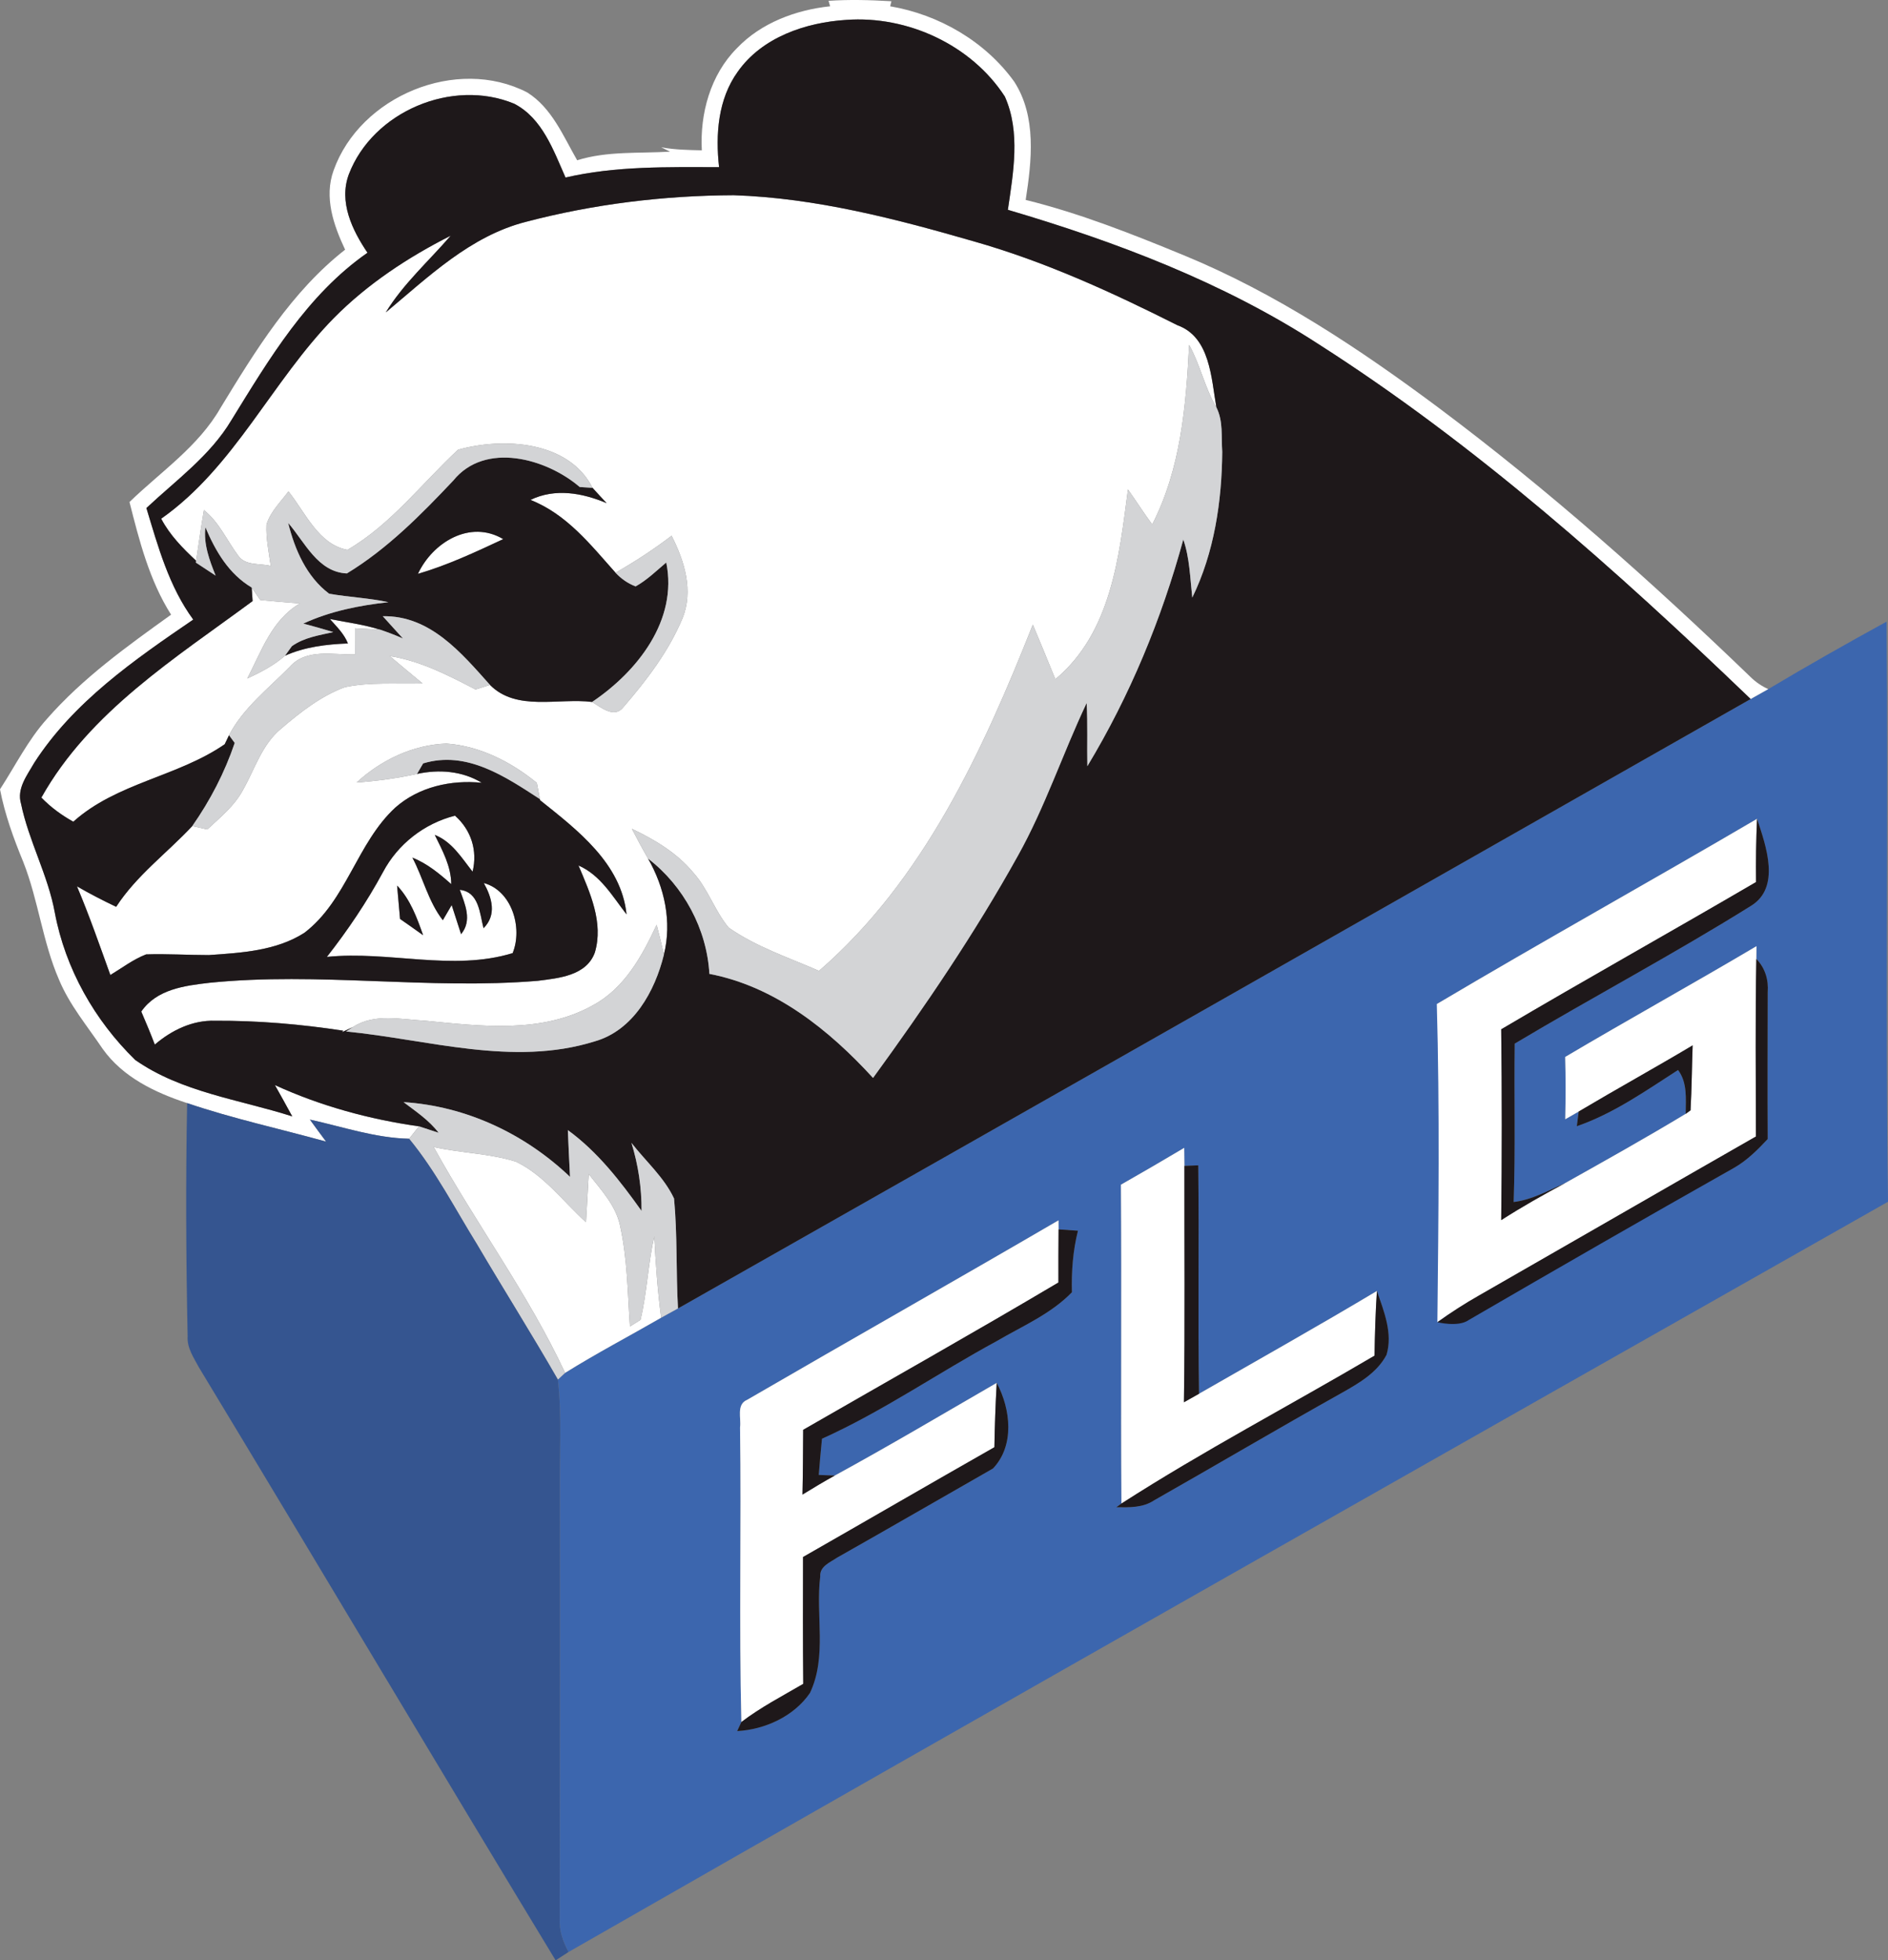 <?xml version="1.0" encoding="utf-8"?>
<!-- Generator: Adobe Illustrator 19.0.0, SVG Export Plug-In . SVG Version: 6.00 Build 0)  -->
<svg version="1.1" id="Layer_1" xmlns="http://www.w3.org/2000/svg" xmlns:xlink="http://www.w3.org/1999/xlink" x="0px" y="0px"
	 viewBox="-131.66 281.423 269.15 279.427" style="enable-background:new -131.66 281.423 269.15 279.427;" xml:space="preserve">
<rect x="-131.66" y="281.423" width="269.15" height="279.427" fill="#808080" stroke="none"/>
<style type="text/css">
	.st0{fill:#3C66AE;}
	.st1{fill:#FFFFFF;}
	.st2{fill:#1E181A;}
	.st3{fill:#D3D4D6;}
	.st4{fill:#355590;}
</style>
<path class="st0" d="M120.42,379.65c5.56-3.32,11.19-6.51,16.87-9.62c0.24,27.56-0.18,55.13,0.2,82.69
	c-62.74,35.58-125.52,71.1-188.1,106.94c-0.78-1.47-1.36-3.07-1.26-4.75c0.03-20.34,0.06-40.68,0.03-61.02
	c-0.05-5.28,0.29-10.57-0.29-15.82c0.26-0.24,0.78-0.72,1.03-0.96c4.47-2.79,9.13-5.23,13.69-7.86c0.6-0.33,1.8-0.99,2.4-1.32
	c51-28.91,101.96-57.88,152.92-86.87C118.74,380.59,119.58,380.13,120.42,379.65 M73.17,424.54l3.335,3.7
	c-0.64,13.49,1.473,20.77,1.193,34.27c0.2,2.03-2.829,2.249-0.759,3.579l-2.376,3.205c1.65-0.09,1.525,0.725,2.995-0.305
	c12.59-7.31,25.322-13.969,38.012-21.119c1.83-1.05,3.34-2.56,4.77-4.09c-0.04-6.97-0.01-13.95,0-20.92
	c0.14-1.77-0.37-3.46-1.62-4.75c0.01-0.46,0.02-1.37,0.02-1.82c-9.03,5.35-18.23,10.44-27.27,15.79c0.08,2.96,0.07,5.92,0.01,8.88
	c0.64-0.36,1.28-0.73,1.92-1.1l-0.27,2.09c5.23-1.8,9.81-5.04,14.43-8.01c1.36,1.81,1.1,4.12,1.09,6.25
	c-5.65,3.41-11.42,6.64-17.18,9.87c-2.38,1.05-4.72,2.39-7.35,2.7c0.27-7.52,0.05-15.05,0.15-22.58
	c11.15-6.65,22.63-12.74,33.64-19.61c4.34-2.61,2.19-8.58,0.91-12.43C103.66,407.03,88.29,415.57,73.17,424.54 M28.14,450.29
	c0.11,15.15-0.03,30.3,0.07,45.45l-0.72,0.52c1.83,0.03,3.77,0.09,5.36-0.97c8.93-5.07,17.78-10.3,26.74-15.31
	c2.44-1.38,5.05-2.86,6.41-5.44c0.92-3.07-0.37-6.21-1.37-9.1c-8.38,5.01-16.89,9.79-25.36,14.65c-0.17-10.85,0.02-21.71-0.11-32.56
	c-0.49,0.02-1.47,0.06-1.97,0.08c0-0.65-0.02-1.93-0.03-2.57C34.17,446.82,31.16,448.57,28.14,450.29 M-25.14,480.95
	c-1.59,0.66-0.83,2.64-1.02,3.93c0.2,14-0.16,28.01,0.19,42c-0.15,0.32-0.45,0.97-0.6,1.29c3.96-0.21,8.12-2.11,10.38-5.44
	c2.46-5.19,0.78-11.1,1.46-16.59c-0.11-1.46,1.43-2.02,2.4-2.69c7.43-4.2,14.82-8.48,22.23-12.71c3.11-3.28,2.53-8.45,0.53-12.2
	c-7.67,4.44-15.3,8.96-23.08,13.21c-0.57-0.03-1.72-0.07-2.29-0.09c0.14-1.72,0.29-3.44,0.46-5.16c8.67-3.9,16.52-9.37,24.86-13.89
	c3.68-2.16,7.75-3.87,10.77-6.99c-0.08-2.95,0.14-5.91,0.86-8.77c-0.69-0.05-2.07-0.14-2.76-0.19l-0.01-1.29
	C4.49,463.97-10.38,472.38-25.14,480.95z"/>
<g id="_x23_ffffffff">
	<path class="st1" d="M-13.54,281.54c2.98-0.2,5.97-0.12,8.96,0.06l-0.18,0.72c6.95,1.18,13.55,5,17.69,10.75
		c3.21,4.98,2.49,11.28,1.63,16.85c7.74,1.91,15.18,4.86,22.54,7.89c13.08,5.38,24.95,13.26,36.25,21.68
		c15.72,11.75,30.41,24.81,44.53,38.42c0.74,0.73,1.59,1.31,2.54,1.74c-0.84,0.48-1.68,0.94-2.51,1.41
		c-19.16-18.39-39.13-36.22-61.57-50.56c-13.58-8.82-28.86-14.61-44.32-19.17c0.77-5.29,1.83-11.08-0.43-16.14
		c-4.78-7.38-13.91-11.57-22.62-10.93c-5.78,0.37-11.99,2.46-15.46,7.39c-2.82,3.91-3.18,8.95-2.66,13.6
		c-7.31,0-14.72-0.19-21.89,1.48c-1.72-3.88-3.3-8.44-7.31-10.52c-8.83-3.66-20.15,1.1-23.58,10.06c-1.46,3.93,0.48,7.96,2.66,11.18
		c-8.6,5.98-14.01,15.13-19.4,23.86c-3.02,5.07-7.88,8.55-12.12,12.53c1.67,5.51,3.22,11.19,6.68,15.9
		c-8.4,5.73-17.1,11.75-22.69,20.45c-1,1.76-2.5,3.64-1.86,5.8c1.1,5.32,3.84,10.16,4.82,15.54c1.5,7.98,5.67,15.34,11.46,20.98
		c6.58,4.61,14.87,5.64,22.38,8.04c-0.81-1.5-1.64-2.98-2.47-4.46c6.51,2.98,13.46,4.88,20.54,5.88c-0.35,0.45-1.06,1.33-1.41,1.77
		c-4.85-0.11-9.45-1.7-14.14-2.73c0.76,1.05,1.53,2.1,2.31,3.14c-6.6-1.83-13.31-3.28-19.81-5.49c-4.58-1.5-9.18-3.7-12.05-7.74
		c-2.17-3.22-4.72-6.25-6.22-9.86c-2.34-5.38-2.94-11.32-5.09-16.77c-1.38-3.35-2.63-6.78-3.32-10.36
		c2.19-3.36,3.98-7.01,6.68-10.02c5.1-5.83,11.45-10.38,17.71-14.87c-3.09-4.88-4.53-10.53-5.93-16.06
		c4.47-4.33,9.83-7.91,12.98-13.42c4.99-8.18,10.12-16.56,17.76-22.55c-1.65-3.49-3.03-7.47-1.64-11.3
		c3.77-10.58,17.54-16.31,27.6-11.11c3.52,2.21,5.13,6.22,7.12,9.67c4.28-1.34,8.83-0.96,13.24-1.23l-1.26-0.62
		c1.91,0.35,3.85,0.39,5.79,0.43c-0.28-5.24,1.23-10.77,5-14.55c3.44-3.62,8.4-5.46,13.29-5.98L-13.54,281.54z"/>
	<path class="st1" d="M-56.71,313.05c9.66-2.54,19.68-3.76,29.66-3.8c11.68,0.39,23.09,3.36,34.26,6.59
		c10.08,2.86,19.64,7.24,28.98,11.94c4.69,1.69,4.82,7.57,5.56,11.72c-1.67-2.81-2.3-6.07-3.89-8.92c-0.44,8.73-1.2,17.68-5.26,25.6
		c-1.2-1.63-2.29-3.34-3.46-4.99c-1.26,9.61-2.38,20.4-10.35,27.05c-1.06-2.6-2.12-5.2-3.21-7.78C8.45,388.44,0,406.9-14.9,419.81
		c-4.35-1.9-8.96-3.42-12.88-6.16c-2-2.4-2.94-5.52-5.06-7.86c-2.32-2.8-5.49-4.68-8.74-6.23c0.74,1.43,1.5,2.85,2.31,4.25
		c2.35,4.11,3.42,9,2.26,13.67c-0.33-1.42-0.68-2.84-1.04-4.24c-2.06,4.44-4.59,9.05-9.07,11.47c-7.3,4.08-15.93,2.99-23.9,2.21
		c-3.43-0.17-7.23-1.12-10.33,0.9c-0.39,0.18-1.16,0.54-1.55,0.73l0.17-0.21c-6.04-0.93-12.16-1.45-18.27-1.42
		c-3.21-0.1-6.2,1.35-8.59,3.4c-0.6-1.58-1.26-3.15-1.93-4.71c2.2-3.19,6.19-3.69,9.72-4.1c15.57-1.58,31.22,1.02,46.8-0.28
		c2.98-0.38,6.94-0.72,8.14-4.03c1.27-4.27-0.69-8.54-2.33-12.41c3.14,1.37,4.84,4.39,6.85,6.97c-0.75-7.27-7.02-12.04-12.32-16.27
		l-0.03-0.16c-0.11-0.58-0.33-1.73-0.44-2.31c-3.65-2.99-8.12-5.27-12.88-5.61c-4.76,0.16-9.34,2.35-12.81,5.55
		c2.9-0.21,5.78-0.6,8.61-1.22c3.14-0.68,6.45-0.43,9.23,1.26c-4.38-0.44-8.96,0.57-12.32,3.53c-5.49,5.06-6.94,13.25-12.96,17.85
		c-4.02,2.58-9,2.86-13.64,3.18c-2.98,0-5.95-0.2-8.93-0.1c-1.84,0.71-3.42,1.93-5.1,2.94c-1.53-4.24-3-8.49-4.76-12.64
		c1.82,1.05,3.69,2.02,5.59,2.92c2.9-4.47,7.25-7.66,10.85-11.51c0.54,0.12,1.6,0.36,2.14,0.48c1.88-1.74,3.93-3.41,5.14-5.72
		c1.66-2.95,2.67-6.41,5.38-8.64c2.74-2.34,5.66-4.64,9.06-5.91c3.64-0.78,7.41-0.42,11.11-0.54c-1.56-1.3-3.14-2.58-4.68-3.9
		c4.4,0.69,8.33,2.74,12.23,4.76c0.52-0.17,1.55-0.49,2.06-0.65c3.78,3.82,9.77,1.82,14.56,2.43c1.22,0.75,3.18,2.4,4.45,0.75
		c3.3-3.82,6.46-7.95,8.42-12.64c1.62-3.95,0.3-8.19-1.54-11.8c-2.54,1.94-5.22,3.69-7.99,5.27c-3.57-4.01-6.97-8.35-12.13-10.38
		c3.53-1.7,7.38-1,10.86,0.46c-0.68-0.72-1.35-1.45-2.01-2.18c-3.4-6.72-12.75-7.23-19.18-5.43c-5.17,4.81-9.56,10.66-15.76,14.27
		c-4.12-0.75-6.01-5.34-8.41-8.33c-1.11,1.51-2.57,2.88-3.13,4.72c-0.1,1.98,0.34,3.94,0.6,5.9c-1.54-0.4-3.6,0.02-4.64-1.47
		c-1.62-2.18-2.71-4.76-4.88-6.49c-0.41,2.4-0.76,4.81-1.11,7.22c-1.9-1.77-3.76-3.66-4.98-5.99c10.46-7.36,15.79-19.63,24.62-28.61
		c4.8-4.86,10.58-8.66,16.65-11.73c-3.12,3.62-6.74,6.83-9.26,10.94C-70.59,320.89-64.61,315.07-56.71,313.05z"/>
	<path class="st1" d="M-72.08,363.22c2.09-4.47,7.42-7.77,12.16-4.95C-63.88,360.12-67.87,361.99-72.08,363.22z"/>
	<path class="st1" d="M-95.78,365.17c0.31,0.45,0.91,1.34,1.22,1.78c1.88,0.19,3.76,0.34,5.65,0.49c-4.02,2.35-5.47,6.81-7.5,10.7
		c1.91-0.89,3.79-1.86,5.38-3.25c2.82-1.26,5.91-1.63,8.97-1.75c-0.54-1.37-1.61-2.4-2.57-3.48c2.39,0.47,4.81,0.78,7.14,1.51
		c-0.89-0.05-2.68-0.14-3.57-0.19c0,1.24,0,2.48,0.01,3.73c-3.12,0.08-6.93-0.9-9.28,1.74c-3.04,3.1-6.65,5.87-8.68,9.77l-0.62,1.29
		c-6.73,4.64-15.38,5.48-21.58,11.04c-1.67-0.93-3.22-2.06-4.55-3.44c6.88-12.27,19.13-19.89,30.11-28.01
		C-95.68,366.62-95.74,365.65-95.78,365.17z"/>
	<path class="st1" d="M-77.07,405.75c2.11-4,5.89-6.95,10.27-8.06c2.3,2.02,3.25,4.98,2.51,7.98c-1.57-1.98-2.93-4.27-5.39-5.24
		c1.09,2.23,2.33,4.46,2.35,7.02c-1.68-1.49-3.42-2.94-5.54-3.78c1.55,2.93,2.27,6.27,4.34,8.92c0.31-0.54,0.95-1.62,1.26-2.16
		c0.34,1.04,1,3.11,1.34,4.15c1.62-1.95,0.56-4.26-0.18-6.32c2.76,0.29,2.84,3.41,3.38,5.47c1.92-1.9,1.2-4.36,0.04-6.44
		c4,1.08,5.58,6.4,4.11,9.99c-8.6,2.63-17.67-0.37-26.48,0.54C-82.08,414.01-79.37,410-77.07,405.75 M-75.05,407.65
		c0.14,1.58,0.29,3.17,0.42,4.76c1.1,0.78,2.21,1.53,3.29,2.32C-72.23,412.21-73.17,409.63-75.05,407.65z"/>
	<path class="st1" d="M73.17,424.54c15.12-8.97,30.49-17.51,45.65-26.4c-0.13,3-0.18,6.01-0.14,9.01
		c-12.07,7.06-24.29,13.88-36.33,20.99c0.11,9.07,0.11,18.14,0,27.2c2.96-1.9,6.02-3.63,9.12-5.28c5.76-3.23,11.53-6.46,17.18-9.87
		l0.69-0.5c0.17-3.08,0.19-6.17,0.3-9.26c-5.38,3.21-10.86,6.23-16.24,9.43c-0.64,0.37-1.28,0.74-1.92,1.1
		c0.06-2.96,0.07-5.92-0.01-8.88c9.04-5.35,18.24-10.44,27.27-15.79c0,0.45-0.01,1.36-0.02,1.82c-0.16,8.44-0.06,16.88-0.06,25.31
		c-13.17,7.53-26.3,15.12-39.47,22.66c-2.05,1.16-4.03,2.44-5.94,3.81C73.41,454.78,73.59,439.64,73.17,424.54z"/>
	<path class="st1" d="M-69.83,444.92c3.87,0.87,7.93,0.89,11.73,2.09c4.02,1.94,6.73,5.69,9.98,8.63c0.12-2.29,0.25-4.58,0.39-6.87
		c1.72,2.24,3.81,4.4,4.44,7.25c1.07,4.75,1.1,9.65,1.43,14.48c0.38-0.23,1.13-0.71,1.51-0.94c0.93-3.92,1.08-7.99,1.96-11.93
		c0.2,3.88,0.47,7.76,0.98,11.62c-4.56,2.63-9.22,5.07-13.69,7.86C-56.35,465.85-63.84,455.8-69.83,444.92z"/>
	<path class="st1" d="M28.14,450.29c3.02-1.72,6.03-3.47,9.02-5.25c0.01,0.64,0.03,1.92,0.03,2.57
		c-0.02,11.23,0.09,22.46-0.07,33.69c0.54-0.3,1.61-0.91,2.15-1.21c8.47-4.86,16.98-9.64,25.36-14.65c-0.2,3.07-0.29,6.15-0.34,9.22
		c-12,7.07-24.37,13.55-36.08,21.08C28.11,480.59,28.25,465.44,28.14,450.29z"/>
	<path class="st1" d="M-25.14,480.95c14.76-8.57,29.63-16.98,44.38-25.58l0.01,1.29c-0.01,2.52-0.04,5.04-0.02,7.57
		c-12.04,7.14-24.25,14.01-36.39,21c-0.02,3.07-0.03,6.15-0.1,9.23c1.52-0.93,3.05-1.86,4.61-2.71c7.78-4.25,15.41-8.77,23.08-13.21
		c-0.17,3.06-0.28,6.11-0.33,9.17c-9.11,5.18-18.18,10.45-27.28,15.65c-0.01,6.02-0.03,12.05,0.03,18.08
		c-2.98,1.74-6.07,3.34-8.82,5.44c-0.35-13.99,0.01-28-0.19-42C-25.97,483.59-26.73,481.61-25.14,480.95z"/>
</g>
<g id="_x23_1e181aff">
	<path class="st2" d="M-26.49,291.65c3.47-4.93,9.68-7.02,15.46-7.39c8.71-0.64,17.84,3.55,22.62,10.93
		c2.26,5.06,1.2,10.85,0.43,16.14c15.46,4.56,30.74,10.35,44.32,19.17c22.44,14.34,42.41,32.17,61.57,50.56
		c-50.96,28.99-101.92,57.96-152.92,86.87c-0.29-5.22-0.07-10.46-0.56-15.67c-1.41-3.02-4.04-5.31-6.07-7.93
		c0.97,3.14,1.46,6.4,1.44,9.7c-3.03-4.25-6.25-8.42-10.51-11.52c0.09,2.22,0.2,4.44,0.31,6.66c-6.44-6.14-14.81-10.08-23.73-10.65
		c1.77,1.34,3.65,2.59,5,4.37c-0.7-0.23-2.1-0.69-2.8-0.92c-7.08-1-14.03-2.9-20.54-5.88c0.83,1.48,1.66,2.96,2.47,4.46
		c-7.51-2.4-15.8-3.43-22.38-8.04c-5.79-5.64-9.96-13-11.46-20.98c-0.98-5.38-3.72-10.22-4.82-15.54c-0.64-2.16,0.86-4.04,1.86-5.8
		c5.59-8.7,14.29-14.72,22.69-20.45c-3.46-4.71-5.01-10.39-6.68-15.9c4.24-3.98,9.1-7.46,12.12-12.53
		c5.39-8.73,10.8-17.88,19.4-23.86c-2.18-3.22-4.12-7.25-2.66-11.18c3.43-8.96,14.75-13.72,23.58-10.06
		c4.01,2.08,5.59,6.64,7.31,10.52c7.17-1.67,14.58-1.48,21.89-1.48C-29.67,300.6-29.31,295.56-26.49,291.65 M-56.71,313.05
		c-7.9,2.02-13.88,7.84-19.96,12.91c2.52-4.11,6.14-7.32,9.26-10.94c-6.07,3.07-11.85,6.87-16.65,11.73
		c-8.83,8.98-14.16,21.25-24.62,28.61c1.22,2.33,3.08,4.22,4.98,5.99l-0.03,0.27c0.94,0.61,1.88,1.23,2.81,1.85
		c-0.88-2.18-1.74-4.47-1.46-6.89c1.46,3.43,3.33,6.64,6.6,8.59c0.04,0.48,0.1,1.45,0.13,1.93c-10.98,8.12-23.23,15.74-30.11,28.01
		c1.33,1.38,2.88,2.51,4.55,3.44c6.2-5.56,14.85-6.4,21.58-11.04l0.62-1.29l0.81,1.1c-1.43,4.22-3.49,8.2-6.05,11.85
		c-3.6,3.85-7.95,7.04-10.85,11.51c-1.9-0.9-3.77-1.87-5.59-2.92c1.76,4.15,3.23,8.4,4.76,12.64c1.68-1.01,3.26-2.23,5.1-2.94
		c2.98-0.1,5.95,0.1,8.93,0.1c4.64-0.32,9.62-0.6,13.64-3.18c6.02-4.6,7.47-12.79,12.96-17.85c3.36-2.96,7.94-3.97,12.32-3.53
		c-2.78-1.69-6.09-1.94-9.23-1.26c0.22-0.38,0.66-1.12,0.87-1.5c6.2-1.89,11.72,1.89,16.65,5.09l0.03,0.16
		c5.3,4.23,11.57,9,12.32,16.27c-2.01-2.58-3.71-5.6-6.85-6.97c1.64,3.87,3.6,8.14,2.33,12.41c-1.2,3.31-5.16,3.65-8.14,4.03
		c-15.58,1.3-31.23-1.3-46.8,0.28c-3.53,0.41-7.52,0.91-9.72,4.1c0.67,1.56,1.33,3.13,1.93,4.71c2.39-2.05,5.38-3.5,8.59-3.4
		c6.11-0.03,12.23,0.49,18.27,1.42l-0.17,0.21c0.39-0.19,1.16-0.55,1.55-0.73l-0.98,0.63c11.71,1.14,23.79,5.04,35.42,1.42
		c5.54-1.56,8.62-7.16,9.9-12.39c1.16-4.67,0.09-9.56-2.26-13.67c5.07,3.89,8.38,10.04,8.74,16.43c9.36,1.79,17.05,7.97,23.33,14.83
		c7.41-10.18,14.52-20.63,20.64-31.65c3.9-6.97,6.4-14.6,9.81-21.79c0.17,3,0.04,6,0.1,9.01c6.07-10.06,10.59-21,13.68-32.32
		c0.92,2.67,0.97,5.5,1.28,8.28c3.13-6.41,4.21-13.69,4.27-20.77c-0.15-2.1,0.16-4.39-0.83-6.33c-0.74-4.15-0.87-10.03-5.56-11.72
		c-9.34-4.7-18.9-9.08-28.98-11.94c-11.17-3.23-22.58-6.2-34.26-6.59C-37.03,309.29-47.05,310.51-56.71,313.05 M-77.07,405.75
		c-2.3,4.25-5.01,8.26-7.99,12.07c8.81-0.91,17.88,2.09,26.48-0.54c1.47-3.59-0.11-8.91-4.11-9.99c1.16,2.08,1.88,4.54-0.04,6.44
		c-0.54-2.06-0.62-5.18-3.38-5.47c0.74,2.06,1.8,4.37,0.18,6.32c-0.34-1.04-1-3.11-1.34-4.15c-0.31,0.54-0.95,1.62-1.26,2.16
		c-2.07-2.65-2.79-5.99-4.34-8.92c2.12,0.84,3.86,2.29,5.54,3.78c-0.02-2.56-1.26-4.79-2.35-7.02c2.46,0.97,3.82,3.26,5.39,5.24
		c0.74-3-0.21-5.96-2.51-7.98C-71.18,398.8-74.96,401.75-77.07,405.75z"/>
	<path class="st2" d="M-67.03,349.91c4.52-5.58,13.26-3.15,18.01,0.93c0.46,0.03,1.37,0.09,1.83,0.12c0.66,0.73,1.33,1.46,2.01,2.18
		c-3.48-1.46-7.33-2.16-10.86-0.46c5.16,2.03,8.56,6.37,12.13,10.38c0.82,0.88,1.77,1.53,2.86,1.95c1.62-0.9,2.96-2.22,4.37-3.41
		c1.68,8.23-4.13,15.55-10.57,19.88c-4.79-0.61-10.78,1.39-14.56-2.43c-4.08-4.56-8.52-9.92-15.28-9.79
		c0.72,0.79,2.15,2.37,2.87,3.17c-1.08-0.47-2.16-0.89-3.27-1.26c-2.33-0.73-4.75-1.04-7.14-1.51c0.96,1.08,2.03,2.11,2.57,3.48
		c-3.06,0.12-6.15,0.49-8.97,1.75c0.24-0.34,0.74-1.02,0.98-1.36c1.73-1.24,3.88-1.55,5.9-2.01c-1.42-0.43-2.85-0.84-4.27-1.21
		c3.83-1.77,7.95-2.59,12.13-3.05c-2.79-0.61-5.65-0.71-8.45-1.21c-3.23-2.43-4.89-6.28-5.84-10.09c2.39,2.74,4.21,7.01,8.37,7.2
		C-76.44,359.66-71.64,354.79-67.03,349.91 M-72.08,363.22c4.21-1.23,8.2-3.1,12.16-4.95C-64.66,355.45-69.99,358.75-72.08,363.22z"
		/>
	<path class="st2" d="M118.82,398.14c1.28,3.85,3.43,9.82-0.91,12.43c-11.01,6.87-22.49,12.96-33.64,19.61
		c-0.1,7.53,0.12,15.06-0.15,22.58c2.63-0.31,4.97-1.65,7.35-2.7c-3.1,1.65-6.16,3.38-9.12,5.28c0.11-9.06,0.11-18.13,0-27.2
		c12.04-7.11,24.26-13.93,36.33-20.99C118.64,404.15,118.69,401.14,118.82,398.14z"/>
	<path class="st2" d="M-75.05,407.65c1.88,1.98,2.82,4.56,3.71,7.08c-1.08-0.79-2.19-1.54-3.29-2.32
		C-74.76,410.82-74.91,409.23-75.05,407.65z"/>
	<path class="st2" d="M118.72,418.11c1.25,1.29,1.76,2.98,1.62,4.75c-0.01,6.97-0.04,13.95,0,20.92c-1.43,1.53-2.94,3.04-4.77,4.09
		c-12.69,7.15-25.3,14.42-37.89,21.73c-1.47,1.03-4.43,0.29-4.43,0.29c1.91-1.37,3.89-2.65,5.94-3.81
		c13.17-7.54,26.3-15.13,39.47-22.66C118.66,434.99,118.56,426.55,118.72,418.11z"/>
	<path class="st2" d="M93.4,439.86c5.38-3.2,10.86-6.22,16.24-9.43c-0.11,3.09-0.13,6.18-0.3,9.26l-0.69,0.5
		c0.01-2.13,0.27-4.44-1.09-6.25c-4.62,2.97-9.2,6.21-14.43,8.01L93.4,439.86z"/>
	<path class="st2" d="M37.19,447.61c0.5-0.02,1.48-0.06,1.97-0.08c0.13,10.85-0.06,21.71,0.11,32.56c-0.54,0.3-1.61,0.91-2.15,1.21
		C37.28,470.07,37.17,458.84,37.19,447.61z"/>
	<path class="st2" d="M19.25,456.66c0.69,0.05,2.07,0.14,2.76,0.19c-0.72,2.86-0.94,5.82-0.86,8.77c-3.02,3.12-7.09,4.83-10.77,6.99
		c-8.34,4.52-16.19,9.99-24.86,13.89c-0.17,1.72-0.32,3.44-0.46,5.16c0.57,0.02,1.72,0.06,2.29,0.09c-1.56,0.85-3.09,1.78-4.61,2.71
		c0.07-3.08,0.08-6.16,0.1-9.23c12.14-6.99,24.35-13.86,36.39-21C19.21,461.7,19.24,459.18,19.25,456.66z"/>
	<path class="st2" d="M64.63,465.44c1,2.89,2.29,6.03,1.37,9.1c-1.36,2.58-3.97,4.06-6.41,5.44c-8.96,5.01-17.81,10.24-26.74,15.31
		c-1.59,1.06-3.53,1-5.36,0.97l0.72-0.52c11.71-7.53,24.08-14.01,36.08-21.08C64.34,471.59,64.43,468.51,64.63,465.44z"/>
	<path class="st2" d="M10.43,478.54c2,3.75,2.58,8.92-0.53,12.2c-7.41,4.23-14.8,8.51-22.23,12.71c-0.97,0.67-2.51,1.23-2.4,2.69
		c-0.68,5.49,1,11.4-1.46,16.59c-2.26,3.33-6.42,5.23-10.38,5.44c0.15-0.32,0.45-0.97,0.6-1.29c2.75-2.1,5.84-3.7,8.82-5.44
		c-0.06-6.03-0.04-12.06-0.03-18.08c9.1-5.2,18.17-10.47,27.28-15.65C10.15,484.65,10.26,481.6,10.43,478.54z"/>
</g>
<g id="_x23_d3d4d6ff">
	<path class="st3" d="M37.86,330.58c1.59,2.85,2.22,6.11,3.89,8.92c0.99,1.94,0.68,4.23,0.83,6.33c-0.06,7.08-1.14,14.36-4.27,20.77
		c-0.31-2.78-0.36-5.61-1.28-8.28c-3.09,11.32-7.61,22.26-13.68,32.32c-0.06-3.01,0.07-6.01-0.1-9.01
		c-3.41,7.19-5.91,14.82-9.81,21.79C7.32,414.44,0.21,424.89-7.2,435.07c-6.28-6.86-13.97-13.04-23.33-14.83
		c-0.36-6.39-3.67-12.54-8.74-16.43c-0.81-1.4-1.57-2.82-2.31-4.25c3.25,1.55,6.42,3.43,8.74,6.23c2.12,2.34,3.06,5.46,5.06,7.86
		c3.92,2.74,8.53,4.26,12.88,6.16C0,406.9,8.45,388.44,15.58,370.46c1.09,2.58,2.15,5.18,3.21,7.78
		c7.97-6.65,9.09-17.44,10.35-27.05c1.17,1.65,2.26,3.36,3.46,4.99C36.66,348.26,37.42,339.31,37.86,330.58z"/>
	<path class="st3" d="M-66.37,345.53c6.43-1.8,15.78-1.29,19.18,5.43c-0.46-0.03-1.37-0.09-1.83-0.12
		c-4.75-4.08-13.49-6.51-18.01-0.93c-4.61,4.88-9.41,9.75-15.18,13.25c-4.16-0.19-5.98-4.46-8.37-7.2
		c0.95,3.81,2.61,7.66,5.84,10.09c2.8,0.5,5.66,0.6,8.45,1.21c-4.18,0.46-8.3,1.28-12.13,3.05c1.42,0.37,2.85,0.78,4.27,1.21
		c-2.02,0.46-4.17,0.77-5.9,2.01c-0.24,0.34-0.74,1.02-0.98,1.36c-1.59,1.39-3.47,2.36-5.38,3.25c2.03-3.89,3.48-8.35,7.5-10.7
		c-1.89-0.15-3.77-0.3-5.65-0.49c-0.31-0.44-0.91-1.33-1.22-1.78c-3.27-1.95-5.14-5.16-6.6-8.59c-0.28,2.42,0.58,4.71,1.46,6.89
		c-0.93-0.62-1.87-1.24-2.81-1.85l0.03-0.27c0.35-2.41,0.7-4.82,1.11-7.22c2.17,1.73,3.26,4.31,4.88,6.49
		c1.04,1.49,3.1,1.07,4.64,1.47c-0.26-1.96-0.7-3.92-0.6-5.9c0.56-1.84,2.02-3.21,3.13-4.72c2.4,2.99,4.29,7.58,8.41,8.33
		C-75.93,356.19-71.54,350.34-66.37,345.53z"/>
	<path class="st3" d="M-43.91,363.06c2.77-1.58,5.45-3.33,7.99-5.27c1.84,3.61,3.16,7.85,1.54,11.8c-1.96,4.69-5.12,8.82-8.42,12.64
		c-1.27,1.65-3.23,0-4.45-0.75c6.44-4.33,12.25-11.65,10.57-19.88c-1.41,1.19-2.75,2.51-4.37,3.41
		C-42.14,364.59-43.09,363.94-43.91,363.06z"/>
	<path class="st3" d="M-77.09,369.26c6.76-0.13,11.2,5.23,15.28,9.79c-0.51,0.16-1.54,0.48-2.06,0.65
		c-3.9-2.02-7.83-4.07-12.23-4.76c1.54,1.32,3.12,2.6,4.68,3.9c-3.7,0.12-7.47-0.24-11.11,0.54c-3.4,1.27-6.32,3.57-9.06,5.91
		c-2.71,2.23-3.72,5.69-5.38,8.64c-1.21,2.31-3.26,3.98-5.14,5.72c-0.54-0.12-1.6-0.36-2.14-0.48c2.56-3.65,4.62-7.63,6.05-11.85
		l-0.81-1.1c2.03-3.9,5.64-6.67,8.68-9.77c2.35-2.64,6.16-1.66,9.28-1.74c-0.01-1.25-0.01-2.49-0.01-3.73
		c0.89,0.05,2.68,0.14,3.57,0.19c1.11,0.37,2.19,0.79,3.27,1.26C-74.94,371.63-76.37,370.05-77.09,369.26z"/>
	<path class="st3" d="M-80.82,392.96c3.47-3.2,8.05-5.39,12.81-5.55c4.76,0.34,9.23,2.62,12.88,5.61c0.11,0.58,0.33,1.73,0.44,2.31
		c-4.93-3.2-10.45-6.98-16.65-5.09c-0.21,0.38-0.65,1.12-0.87,1.5C-75.04,392.36-77.92,392.75-80.82,392.96z"/>
	<path class="st3" d="M-47.12,424.71c4.48-2.42,7.01-7.03,9.07-11.47c0.36,1.4,0.71,2.82,1.04,4.24c-1.28,5.23-4.36,10.83-9.9,12.39
		c-11.63,3.62-23.71-0.28-35.42-1.42l0.98-0.63c3.1-2.02,6.9-1.07,10.33-0.9C-63.05,427.7-54.42,428.79-47.12,424.71z"/>
	<path class="st3" d="M-74.13,438.52c8.92,0.57,17.29,4.51,23.73,10.65c-0.11-2.22-0.22-4.44-0.31-6.66
		c4.26,3.1,7.48,7.27,10.51,11.52c0.02-3.3-0.47-6.56-1.44-9.7c2.03,2.62,4.66,4.91,6.07,7.93c0.49,5.21,0.27,10.45,0.56,15.67
		c-0.6,0.33-1.8,0.99-2.4,1.32c-0.51-3.86-0.78-7.74-0.98-11.62c-0.88,3.94-1.03,8.01-1.96,11.93c-0.38,0.23-1.13,0.71-1.51,0.94
		c-0.33-4.83-0.36-9.73-1.43-14.48c-0.63-2.85-2.72-5.01-4.44-7.25c-0.14,2.29-0.27,4.58-0.39,6.87c-3.25-2.94-5.96-6.69-9.98-8.63
		c-3.8-1.2-7.86-1.22-11.73-2.09c5.99,10.88,13.48,20.93,18.73,32.19c-0.25,0.24-0.77,0.72-1.03,0.96
		c-3.74-6.51-7.74-12.85-11.55-19.32c-3.14-5.06-5.86-10.4-9.66-15.01c0.35-0.44,1.06-1.32,1.41-1.77c0.7,0.23,2.1,0.69,2.8,0.92
		C-70.48,441.11-72.36,439.86-74.13,438.52z"/>
</g>
<path class="st4" d="M-104.98,438.66c6.5,2.21,13.21,3.66,19.81,5.49c-0.78-1.04-1.55-2.09-2.31-3.14
	c4.69,1.03,9.29,2.62,14.14,2.73c3.8,4.61,6.52,9.95,9.66,15.01c3.81,6.47,7.81,12.81,11.55,19.32c0.58,5.25,0.24,10.54,0.29,15.82
	c0.03,20.34,0,40.68-0.03,61.02c-0.1,1.68,0.48,3.28,1.26,4.75c-0.61,0.39-1.23,0.79-1.84,1.19
	c-17.06-28.12-33.85-56.41-50.87-84.55c-0.73-1.37-1.7-2.76-1.59-4.39C-105.14,460.83-105.2,449.74-104.98,438.66z"/>
</svg>
